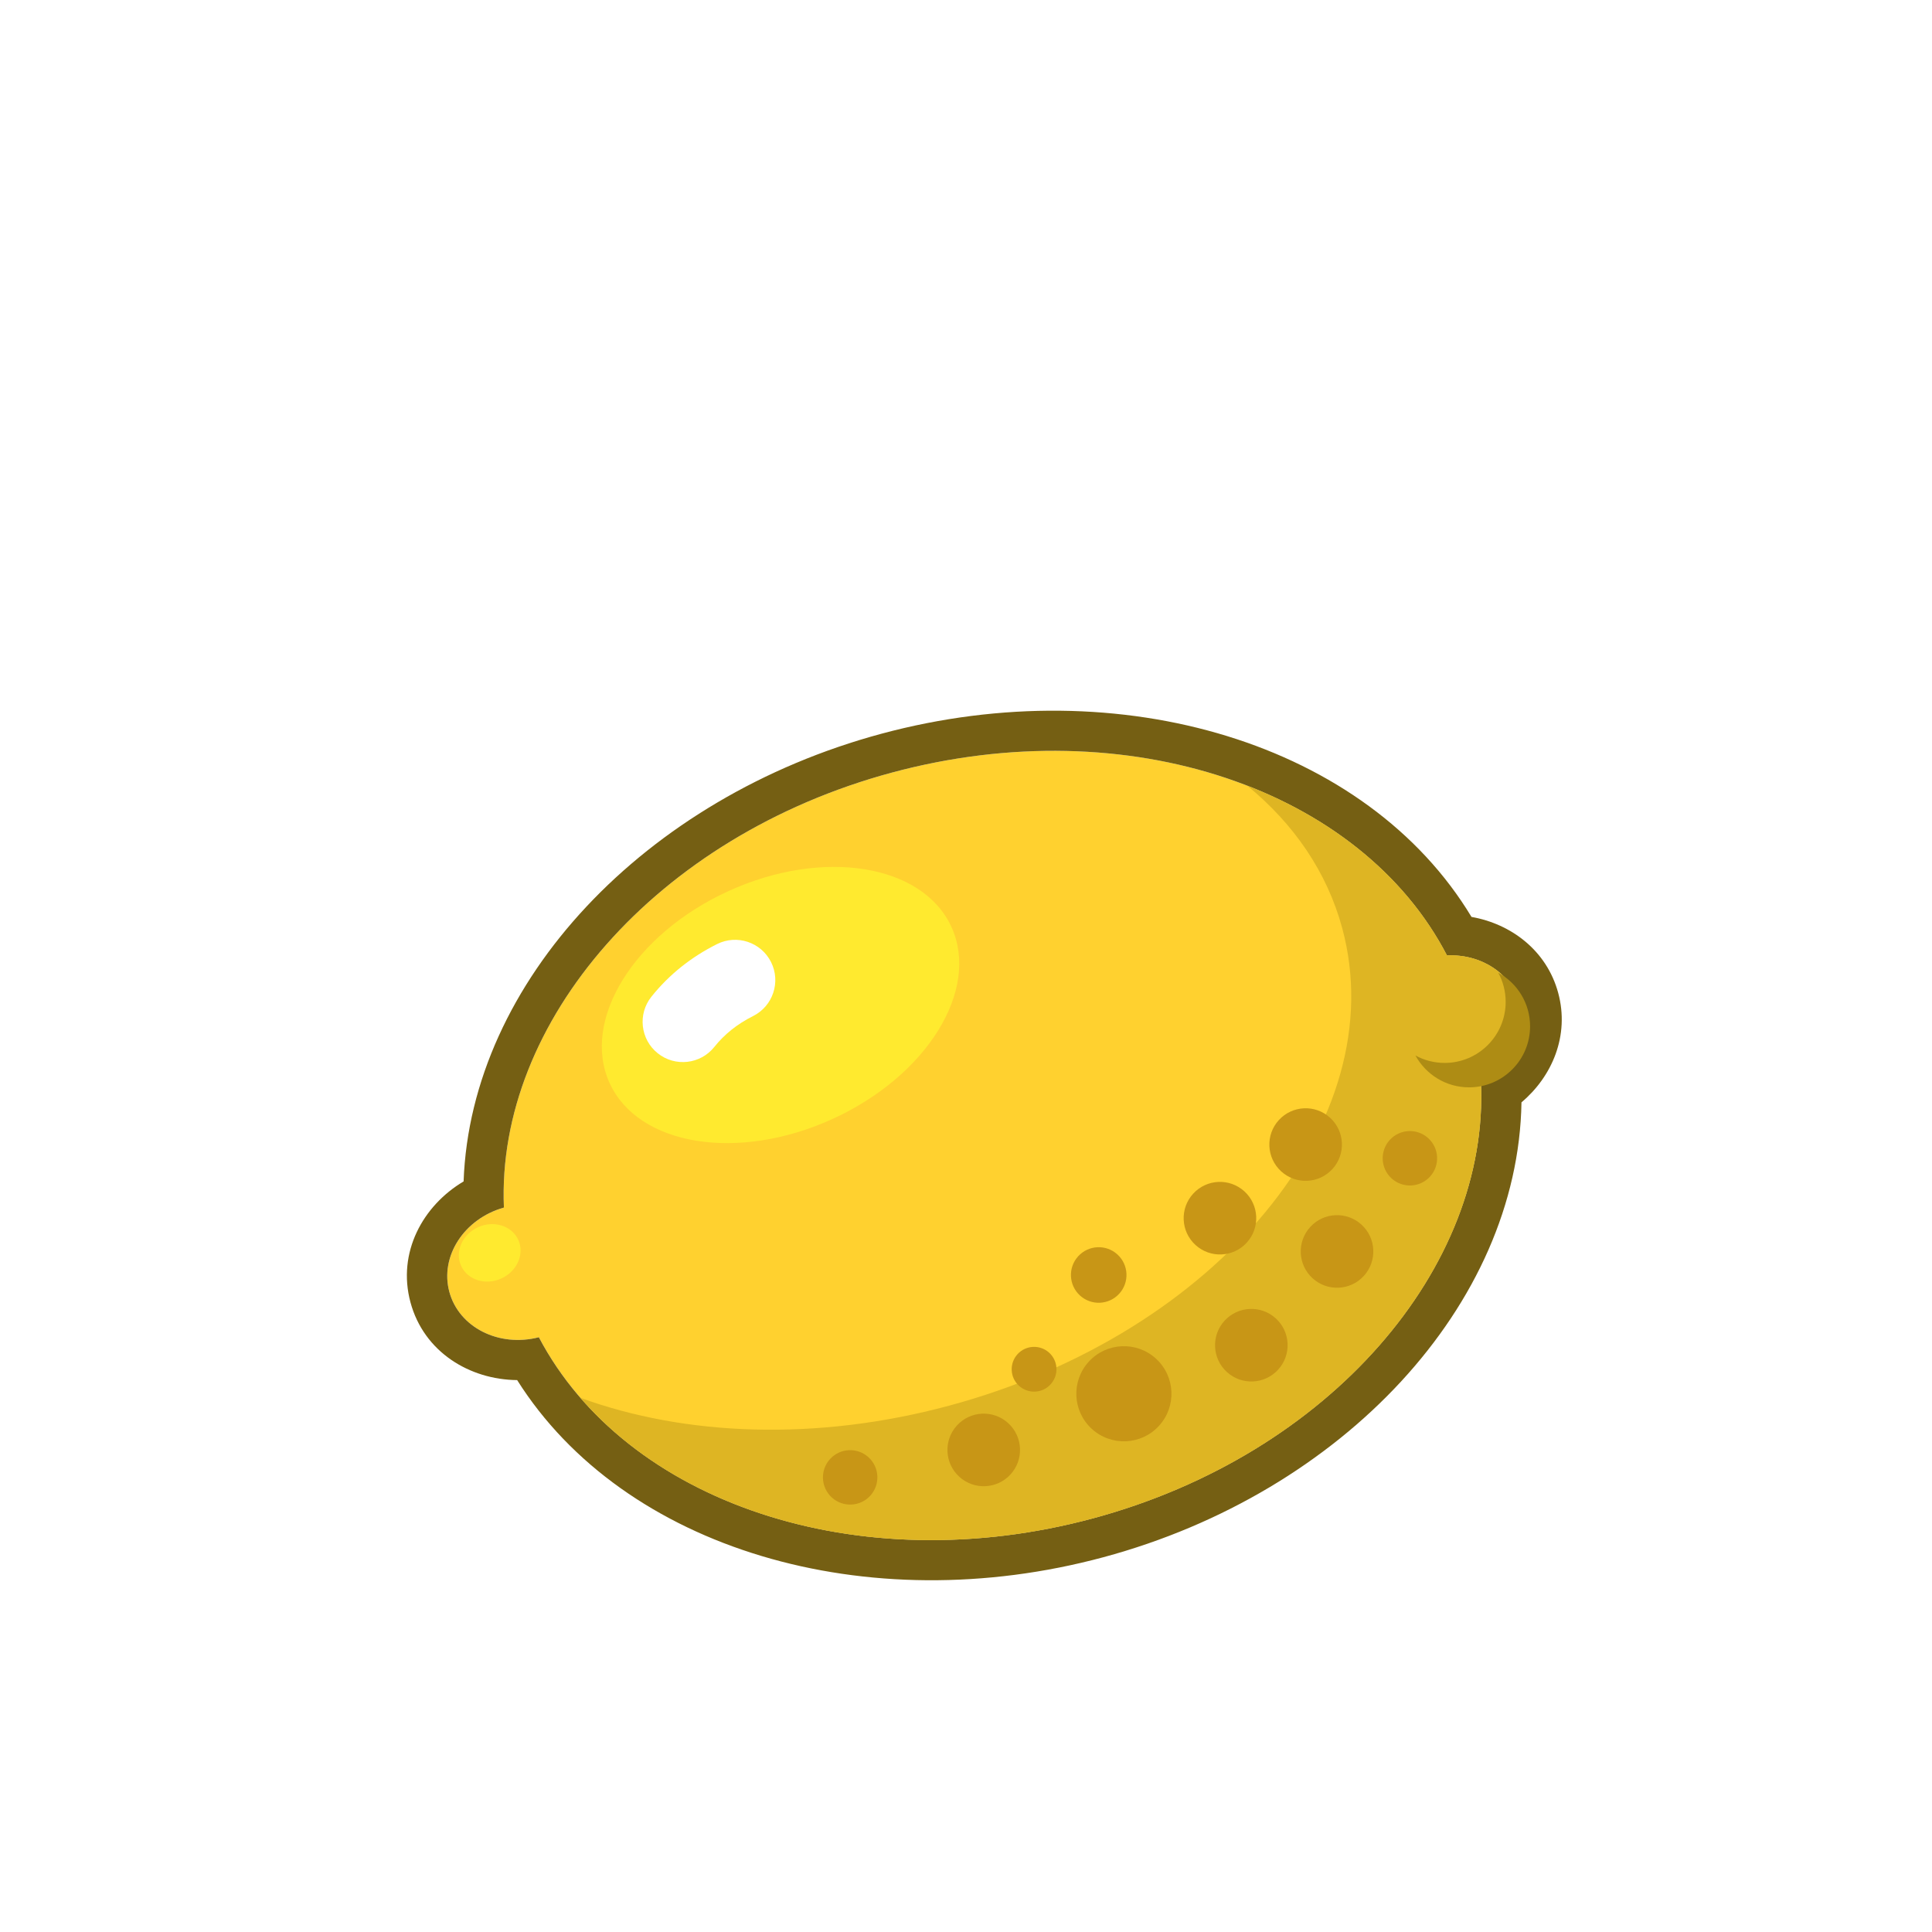 <svg width="144" height="144" viewBox="0 0 144 144" fill="none" xmlns="http://www.w3.org/2000/svg">
<g filter="url(#filter0_d)">
<path fill-rule="evenodd" clip-rule="evenodd" d="M108.378 78.6C109.051 92.485 97.097 106.417 79.461 111.17C61.887 115.905 44.612 109.926 38.163 97.671C35.182 98.44 32.204 96.935 31.49 94.285C30.776 91.636 32.594 88.838 35.558 88.005C34.976 74.168 46.908 60.319 64.481 55.583C82.118 50.831 99.453 56.869 105.848 69.213C108.36 69.094 110.633 70.524 111.244 72.793C111.856 75.062 110.61 77.44 108.378 78.6Z" fill="#FFD12F"/>
<path fill-rule="evenodd" clip-rule="evenodd" d="M111.402 80.163C111.16 95.258 98.089 109.257 80.241 114.066C62.602 118.82 44.492 113.469 36.545 100.864C33.012 100.833 29.594 98.779 28.593 95.066C27.593 91.353 29.516 87.859 32.554 86.057C33.092 71.166 46.061 57.44 63.701 52.687C81.548 47.877 99.883 53.413 107.677 66.342C110.619 66.858 113.285 68.837 114.141 72.012C114.997 75.188 113.686 78.238 111.402 80.163ZM108.378 78.599C109.051 92.485 97.097 106.417 79.461 111.17C61.887 115.905 44.612 109.926 38.163 97.671C35.182 98.44 32.204 96.935 31.49 94.285C30.776 91.635 32.594 88.838 35.558 88.005C34.977 74.168 46.908 60.319 64.481 55.583C82.118 50.831 99.453 56.869 105.848 69.213C108.36 69.094 110.633 70.524 111.244 72.793C111.856 75.062 110.61 77.44 108.378 78.599Z" fill="#755F13"/>
<path d="M68.918 67.095C71.058 71.786 67.088 78.192 60.051 81.402C53.014 84.612 45.575 83.411 43.435 78.72C41.295 74.028 45.265 67.623 52.301 64.413C59.338 61.203 66.778 62.404 68.918 67.095Z" fill="#FFEA2F"/>
<path d="M36.629 90.409C37.11 91.463 36.547 92.753 35.371 93.289C34.195 93.826 32.852 93.406 32.371 92.352C31.89 91.297 32.453 90.008 33.629 89.471C34.805 88.935 36.148 89.355 36.629 90.409Z" fill="#FFEA2F"/>
<path fill-rule="evenodd" clip-rule="evenodd" d="M68.75 102.768C88.77 97.373 101.887 81.448 98.047 67.198C96.912 62.986 94.422 59.392 90.961 56.558C97.568 59.123 102.884 63.491 105.848 69.213C108.361 69.094 110.633 70.524 111.244 72.793C111.856 75.062 110.61 77.44 108.378 78.6C109.051 92.485 97.097 106.417 79.461 111.169C64.206 115.28 49.176 111.317 41.257 102.184C49.047 105.027 58.815 105.446 68.75 102.768Z" fill="#DEB523"/>
<path d="M97.311 85.133C96.303 86.236 94.592 86.312 93.49 85.305C92.387 84.297 92.31 82.586 93.318 81.483C94.326 80.381 96.037 80.304 97.139 81.312C98.242 82.32 98.319 84.03 97.311 85.133Z" fill="#C89616"/>
<path d="M99.651 93.101C98.643 94.203 96.932 94.28 95.829 93.272C94.727 92.264 94.65 90.553 95.658 89.451C96.665 88.348 98.376 88.271 99.479 89.279C100.582 90.287 100.658 91.998 99.651 93.101Z" fill="#C89616"/>
<path d="M104.583 85.7C103.827 86.527 102.544 86.584 101.717 85.828C100.89 85.072 100.833 83.789 101.588 82.962C102.344 82.135 103.628 82.078 104.454 82.834C105.281 83.59 105.339 84.873 104.583 85.7Z" fill="#C89616"/>
<path d="M93.263 100.088C92.256 101.191 90.545 101.268 89.442 100.26C88.34 99.252 88.263 97.541 89.271 96.439C90.278 95.336 91.989 95.259 93.092 96.267C94.195 97.275 94.271 98.986 93.263 100.088Z" fill="#C89616"/>
<path d="M90.924 90.621C89.916 91.723 88.205 91.8 87.103 90.792C86 89.784 85.923 88.073 86.931 86.971C87.939 85.868 89.65 85.791 90.752 86.799C91.855 87.807 91.932 89.518 90.924 90.621Z" fill="#C89616"/>
<path d="M84.385 104.274C83.064 105.72 80.821 105.82 79.376 104.499C77.931 103.178 77.83 100.936 79.151 99.491C80.472 98.046 82.715 97.945 84.16 99.266C85.605 100.587 85.706 102.829 84.385 104.274Z" fill="#C89616"/>
<path d="M73.318 107.895C72.31 108.997 70.599 109.074 69.496 108.066C68.394 107.058 68.317 105.347 69.325 104.245C70.333 103.142 72.044 103.065 73.146 104.073C74.249 105.081 74.326 106.792 73.318 107.895Z" fill="#C89616"/>
<path d="M81.42 94.427C80.648 95.271 79.338 95.33 78.494 94.558C77.65 93.787 77.592 92.477 78.363 91.633C79.135 90.789 80.444 90.73 81.288 91.502C82.132 92.273 82.191 93.583 81.42 94.427Z" fill="#C89616"/>
<path d="M76.306 101.181C75.684 101.862 74.629 101.909 73.948 101.287C73.268 100.666 73.221 99.61 73.843 98.93C74.464 98.25 75.52 98.203 76.2 98.824C76.88 99.446 76.927 100.501 76.306 101.181Z" fill="#C89616"/>
<path d="M62.863 109.483C62.107 110.31 60.824 110.368 59.997 109.612C59.17 108.856 59.113 107.573 59.869 106.746C60.624 105.919 61.908 105.861 62.735 106.617C63.562 107.373 63.619 108.656 62.863 109.483Z" fill="#C89616"/>
<path fill-rule="evenodd" clip-rule="evenodd" d="M55.47 69.708C56.211 71.189 55.61 72.992 54.128 73.733C52.942 74.326 51.992 75.094 51.239 76.035C50.204 77.329 48.316 77.539 47.023 76.504C45.729 75.469 45.519 73.581 46.554 72.287C47.875 70.635 49.52 69.329 51.445 68.366C52.927 67.625 54.729 68.226 55.47 69.708Z" fill="white"/>
<path fill-rule="evenodd" clip-rule="evenodd" d="M105.676 77.224C108.188 77.224 110.224 75.188 110.224 72.676C110.224 71.888 110.024 71.146 109.671 70.5C111.085 71.271 112.044 72.771 112.044 74.495C112.044 77.007 110.007 79.044 107.495 79.044C105.771 79.044 104.272 78.085 103.5 76.671C104.146 77.024 104.888 77.224 105.676 77.224Z" fill="#AE8C14"/>
</g>
<defs>
<filter id="filter0_d" x="0" y="0" width="146" height="146" filterUnits="userSpaceOnUse" color-interpolation-filters="sRGB">
<feFlood flood-opacity="0" result="BackgroundImageFix"/>
<feColorMatrix in="SourceAlpha" type="matrix" values="0 0 0 0 0 0 0 0 0 0 0 0 0 0 0 0 0 0 127 0"/>
<feOffset dx="2" dy="2"/>
<feColorMatrix type="matrix" values="0 0 0 0 0 0 0 0 0 0 0 0 0 0 0 0 0 0 0.2 0"/>
<feBlend mode="normal" in2="BackgroundImageFix" result="effect1_dropShadow"/>
<feBlend mode="normal" in="SourceGraphic" in2="effect1_dropShadow" result="shape"/>
</filter>
</defs>
</svg>
